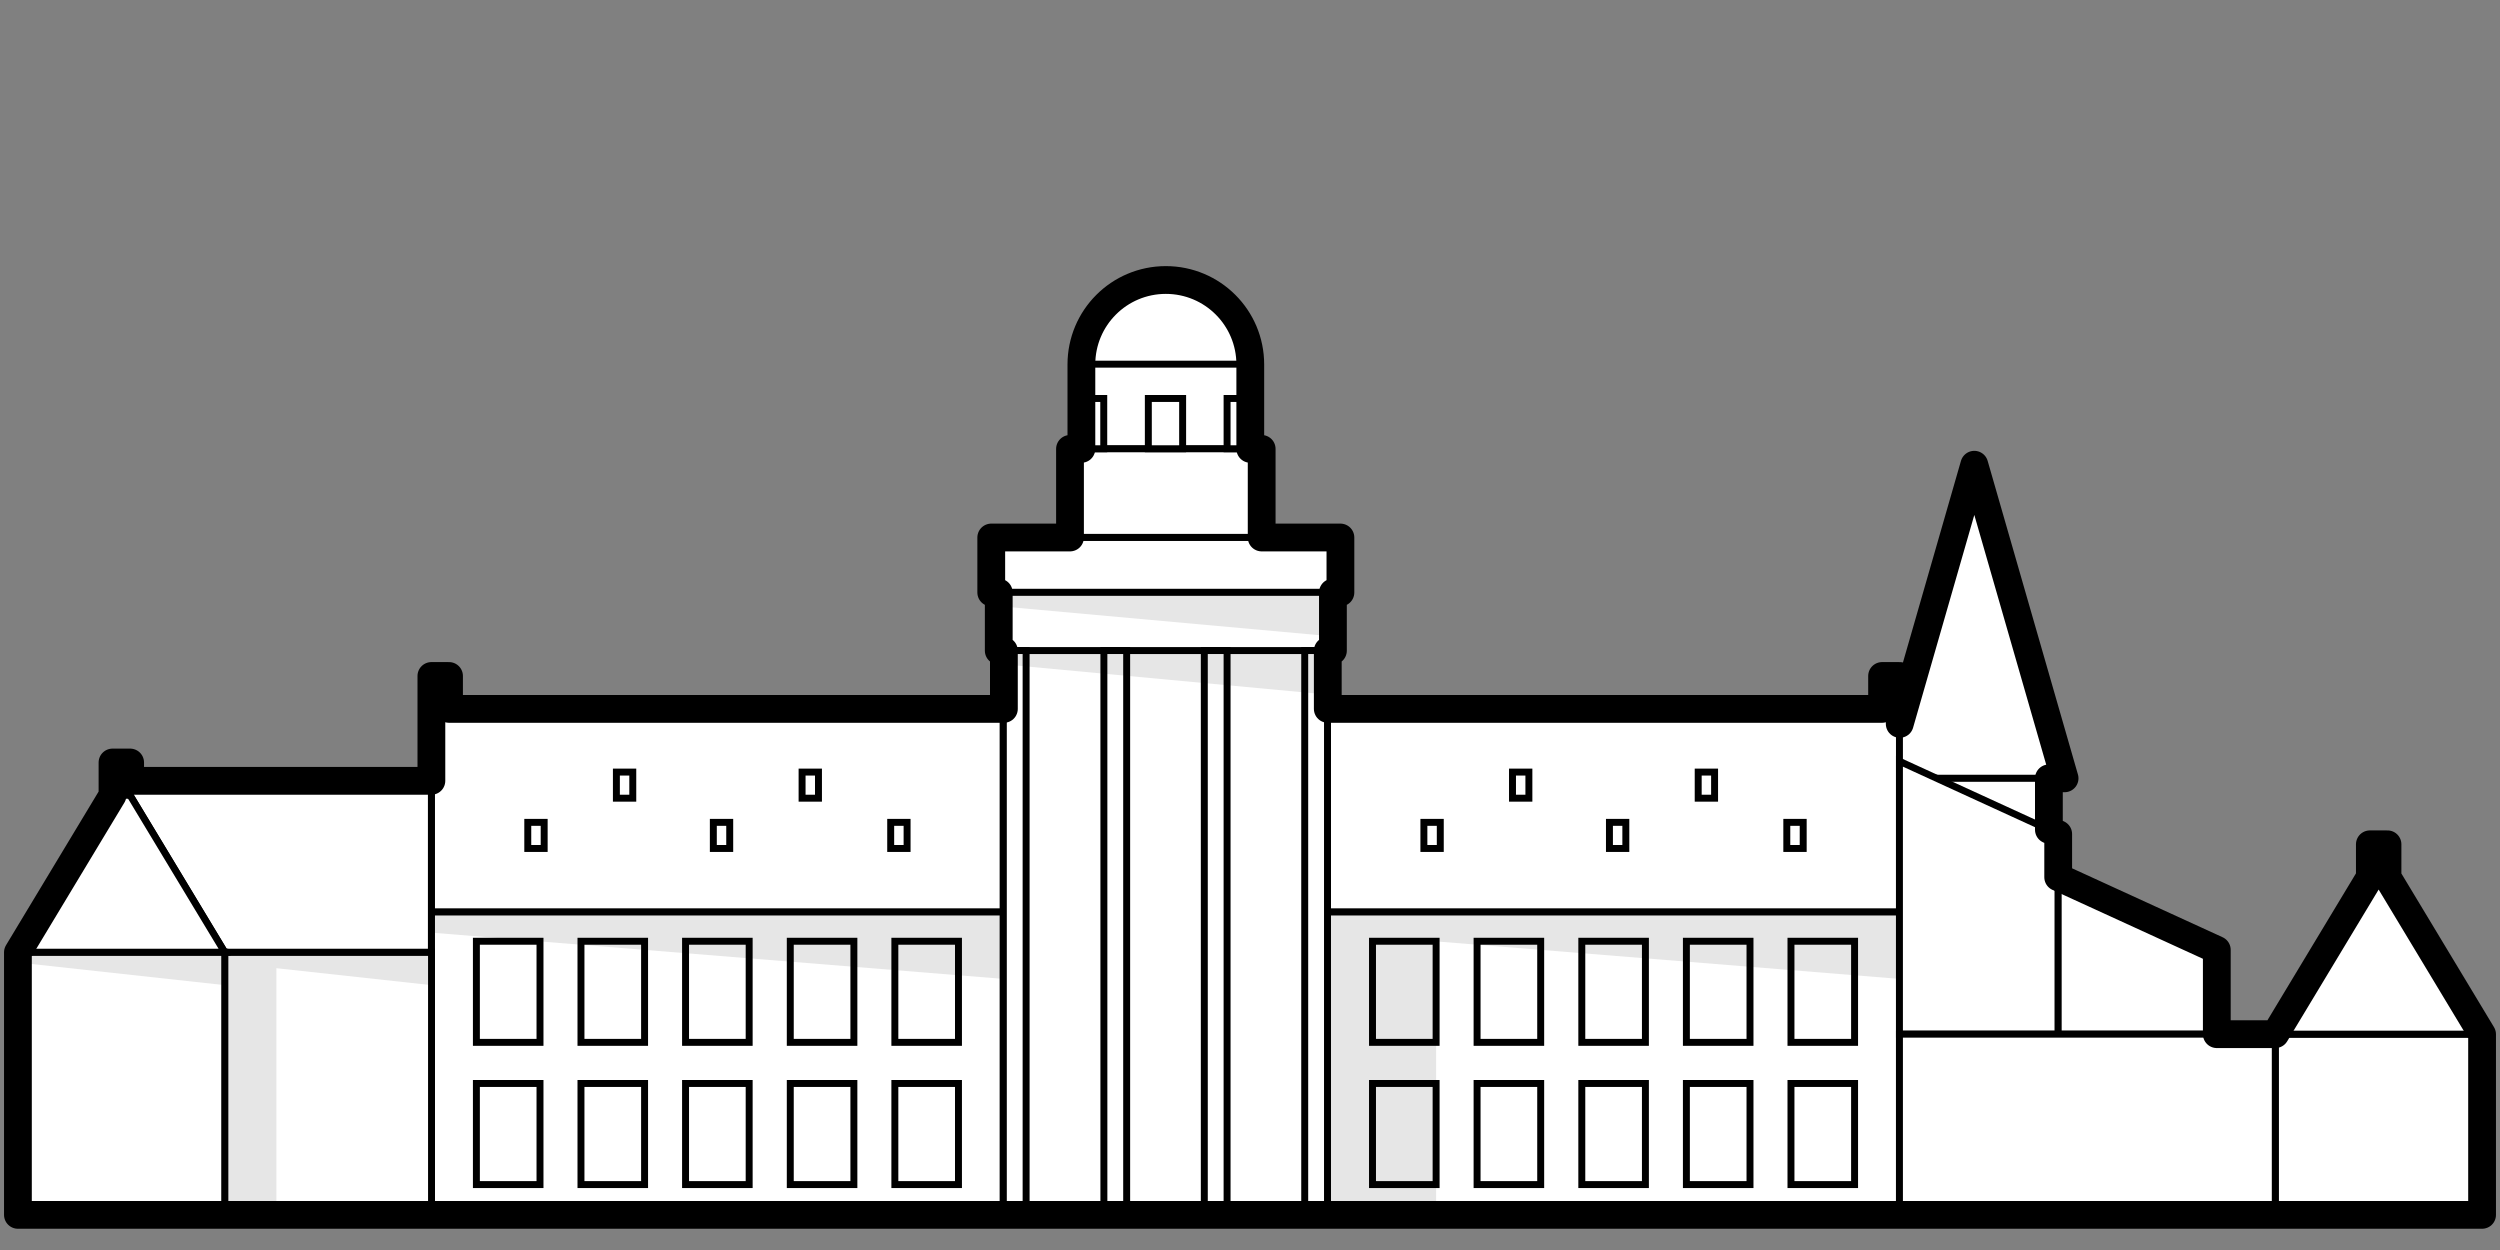 <?xml version="1.0" encoding="UTF-8"?><svg xmlns="http://www.w3.org/2000/svg" viewBox="0 0 180 90"><rect x="0" y="0" width="180" height="90" fill="#808080" stroke="none"/><g id="outlines"><g><g><polygon points="148.64 56.04 135.64 56.04 142.14 33.46 142.14 33.46 148.64 56.04" fill="#fff" stroke="#000" stroke-miterlimit="10" stroke-width=".5"/><rect x="136.76" y="56.04" width="10.75" height="31.43" fill="#fff" stroke="#000" stroke-miterlimit="10" stroke-width=".5"/><rect x="31.06" y="65.65" width="41.18" height="21.82" fill="#fff" stroke="#000" stroke-miterlimit="10" stroke-width=".5"/><rect x="31.06" y="51.03" width="41.18" height="14.62" fill="#fff" stroke="#000" stroke-miterlimit="10" stroke-width=".5"/><rect x="16.18" y="68.56" width="14.89" height="18.9" fill="#fff" stroke="#000" stroke-miterlimit="10" stroke-width=".5"/><polygon points="31.06 56.21 8.73 56.21 16.18 68.56 31.06 68.56 31.06 56.21" fill="#fff" stroke="#000" stroke-miterlimit="10" stroke-width=".5"/><rect x="1.29" y="68.56" width="14.89" height="18.9" fill="#fff" stroke="#000" stroke-miterlimit="10" stroke-width=".5"/><polygon points="8.73 56.21 8.73 56.21 1.29 68.56 16.18 68.56 8.73 56.21" fill="#fff" stroke="#000" stroke-miterlimit="10" stroke-width=".5"/><rect x="95.58" y="65.65" width="41.18" height="21.82" fill="#fff" stroke="#000" stroke-miterlimit="10" stroke-width=".5"/><rect x="95.58" y="51.03" width="41.18" height="14.62" fill="#fff" stroke="#000" stroke-miterlimit="10" stroke-width=".5"/><rect x="72.24" y="46.84" width="23.34" height="40.62" fill="#fff" stroke="#000" stroke-miterlimit="10" stroke-width=".5"/><rect x="71.34" y="38.69" width="25.15" height="3.96" fill="#fff" stroke="#000" stroke-miterlimit="10" stroke-width=".5"/><rect x="71.87" y="42.65" width="24.08" height="4.19" fill="#fff" stroke="#000" stroke-miterlimit="10" stroke-width=".5"/><rect x="77.01" y="32.31" width="13.81" height="6.38" fill="#fff" stroke="#000" stroke-miterlimit="10" stroke-width=".5"/><path d="M83.91,20.14h0c-3.36,0-6.08,2.72-6.08,6.08v6.08h12.17v-6.08c0-3.36-2.72-6.08-6.08-6.08Z" fill="#fff" stroke="#000" stroke-miterlimit="10" stroke-width=".5"/><rect x="82.68" y="28.69" width="2.47" height="3.62" fill="#fff" stroke="#000" stroke-miterlimit="10" stroke-width=".5"/><rect x="77.83" y="28.69" width="1.64" height="3.62" fill="#fff" stroke="#000" stroke-miterlimit="10" stroke-width=".5"/><rect x="88.35" y="28.69" width="1.64" height="3.62" fill="#fff" stroke="#000" stroke-miterlimit="10" stroke-width=".5"/><g><rect x="79.48" y="46.84" width="1.64" height="40.62" fill="#fff" stroke="#000" stroke-miterlimit="10" stroke-width=".5"/><rect x="72.24" y="46.84" width="1.64" height="40.62" fill="#fff" stroke="#000" stroke-miterlimit="10" stroke-width=".5"/><rect x="86.71" y="46.84" width="1.64" height="40.62" fill="#fff" stroke="#000" stroke-miterlimit="10" stroke-width=".5"/><rect x="93.94" y="46.84" width="1.64" height="40.62" fill="#fff" stroke="#000" stroke-miterlimit="10" stroke-width=".5"/></g><rect x="8.1" y="54.89" width="1.27" height="2.37" fill="#fff" stroke="#000" stroke-miterlimit="10" stroke-width=".5"/><rect x="163.82" y="74.46" width="14.89" height="13" fill="#fff" stroke="#000" stroke-miterlimit="10" stroke-width=".5"/><polygon points="171.27 62.11 171.27 62.11 163.82 74.46 178.71 74.46 171.27 62.11" fill="#fff" stroke="#000" stroke-miterlimit="10" stroke-width=".5"/><rect x="170.63" y="60.8" width="1.27" height="2.37" fill="#fff" stroke="#000" stroke-miterlimit="10" stroke-width=".5"/><rect x="31.06" y="48.66" width="1.27" height="2.37" fill="#fff" stroke="#000" stroke-miterlimit="10" stroke-width=".5"/><rect x="135.5" y="48.66" width="1.27" height="2.37" fill="#fff" stroke="#000" stroke-miterlimit="10" stroke-width=".5"/><rect x="34.3" y="67.77" width="4.58" height="7.28" fill="#fff" stroke="#000" stroke-miterlimit="10" stroke-width=".5"/><g><rect x="38" y="59.21" width="1.18" height="1.88" fill="#fff" stroke="#000" stroke-miterlimit="10" stroke-width=".5"/><rect x="51.36" y="59.21" width="1.18" height="1.88" fill="#fff" stroke="#000" stroke-miterlimit="10" stroke-width=".5"/><rect x="64.13" y="59.21" width="1.18" height="1.88" fill="#fff" stroke="#000" stroke-miterlimit="10" stroke-width=".5"/></g><g><rect x="44.38" y="55.59" width="1.18" height="1.88" fill="#fff" stroke="#000" stroke-miterlimit="10" stroke-width=".5"/><rect x="57.75" y="55.59" width="1.18" height="1.88" fill="#fff" stroke="#000" stroke-miterlimit="10" stroke-width=".5"/></g><g><rect x="102.52" y="59.21" width="1.18" height="1.88" fill="#fff" stroke="#000" stroke-miterlimit="10" stroke-width=".5"/><rect x="115.88" y="59.21" width="1.18" height="1.88" fill="#fff" stroke="#000" stroke-miterlimit="10" stroke-width=".5"/><rect x="128.65" y="59.21" width="1.18" height="1.88" fill="#fff" stroke="#000" stroke-miterlimit="10" stroke-width=".5"/></g><g><rect x="108.9" y="55.59" width="1.18" height="1.88" fill="#fff" stroke="#000" stroke-miterlimit="10" stroke-width=".5"/><rect x="122.27" y="55.59" width="1.18" height="1.88" fill="#fff" stroke="#000" stroke-miterlimit="10" stroke-width=".5"/></g><rect x="34.3" y="78.01" width="4.58" height="7.28" fill="#fff" stroke="#000" stroke-miterlimit="10" stroke-width=".5"/><rect x="41.83" y="67.77" width="4.58" height="7.28" fill="#fff" stroke="#000" stroke-miterlimit="10" stroke-width=".5"/><rect x="41.83" y="78.01" width="4.58" height="7.28" fill="#fff" stroke="#000" stroke-miterlimit="10" stroke-width=".5"/><rect x="49.36" y="67.77" width="4.58" height="7.28" fill="#fff" stroke="#000" stroke-miterlimit="10" stroke-width=".5"/><rect x="49.36" y="78.01" width="4.58" height="7.28" fill="#fff" stroke="#000" stroke-miterlimit="10" stroke-width=".5"/><rect x="56.9" y="67.77" width="4.58" height="7.28" fill="#fff" stroke="#000" stroke-miterlimit="10" stroke-width=".5"/><rect x="56.9" y="78.01" width="4.58" height="7.28" fill="#fff" stroke="#000" stroke-miterlimit="10" stroke-width=".5"/><rect x="64.43" y="67.77" width="4.58" height="7.28" fill="#fff" stroke="#000" stroke-miterlimit="10" stroke-width=".5"/><rect x="64.43" y="78.01" width="4.58" height="7.28" fill="#fff" stroke="#000" stroke-miterlimit="10" stroke-width=".5"/><rect x="98.82" y="67.77" width="4.58" height="7.28" fill="#fff" stroke="#000" stroke-miterlimit="10" stroke-width=".5"/><rect x="98.82" y="78.01" width="4.58" height="7.28" fill="#fff" stroke="#000" stroke-miterlimit="10" stroke-width=".5"/><rect x="106.35" y="67.77" width="4.58" height="7.28" fill="#fff" stroke="#000" stroke-miterlimit="10" stroke-width=".5"/><rect x="106.35" y="78.01" width="4.58" height="7.28" fill="#fff" stroke="#000" stroke-miterlimit="10" stroke-width=".5"/><rect x="113.89" y="67.77" width="4.58" height="7.28" fill="#fff" stroke="#000" stroke-miterlimit="10" stroke-width=".5"/><rect x="113.89" y="78.01" width="4.58" height="7.28" fill="#fff" stroke="#000" stroke-miterlimit="10" stroke-width=".5"/><rect x="121.42" y="67.77" width="4.58" height="7.28" fill="#fff" stroke="#000" stroke-miterlimit="10" stroke-width=".5"/><rect x="121.42" y="78.01" width="4.58" height="7.28" fill="#fff" stroke="#000" stroke-miterlimit="10" stroke-width=".5"/><rect x="128.95" y="67.77" width="4.58" height="7.28" fill="#fff" stroke="#000" stroke-miterlimit="10" stroke-width=".5"/><rect x="128.95" y="78.01" width="4.58" height="7.28" fill="#fff" stroke="#000" stroke-miterlimit="10" stroke-width=".5"/><polygon points="136.76 54.81 136.76 74.46 148.19 74.46 148.19 60.05 136.76 54.81" fill="#fff" stroke="#000" stroke-miterlimit="10" stroke-width=".5"/><polygon points="148.19 63.16 148.19 74.46 159.61 74.46 159.61 68.4 148.19 63.16" fill="#fff" stroke="#000" stroke-miterlimit="10" stroke-width=".5"/><rect x="136.76" y="74.46" width="27.06" height="13" fill="#fff" stroke="#000" stroke-miterlimit="10" stroke-width=".5"/><line x1="77.83" y1="26.22" x2="90" y2="26.22" fill="#fff" stroke="#000" stroke-miterlimit="10" stroke-width=".5"/></g><path d="M171.9,63.16h0v-2.37h-1.27v2.37h0l-6.81,11.3h-4.21v-6.07l-11.42-5.23v-3.11l-.67-.31v-3.7h1.13l-6.5-22.58-5.37,18.66v-3.45h-1.27v2.37h-39.91v-4.19h.37v-4.19h.54v-3.96h-5.67v-6.38h-.82v-6.08c0-3.36-2.72-6.08-6.08-6.08s-6.08,2.72-6.08,6.08v6.08h-.82v6.38h-5.67v3.96h.54v4.19h.37v4.19H32.33v-2.37h-1.27v7.55H9.37v-1.32h-1.27v2.37h0l-6.81,11.3v18.9H178.71v-13l-6.81-11.3Z" fill="none" stroke="#000" stroke-linejoin="round" stroke-width="2"/></g></g><g id="shadows"><polygon points="72.24 70.48 31.06 67.15 31.06 65.65 72.24 65.65 72.24 70.48" opacity=".1"/><polygon points="95.58 50.01 72.24 47.83 72.24 46.84 95.58 46.84 95.58 50.01" opacity=".1"/><polygon points="95.95 45.82 71.87 43.64 71.87 42.65 95.95 42.65 95.95 45.82" opacity=".1"/><polygon points="16.18 70.93 1.29 69.3 1.29 68.56 16.18 68.56 16.18 70.93" opacity=".1"/><g opacity=".1"><polygon points="31.06 68.56 19.9 68.56 16.18 68.56 16.18 69.3 16.18 87.46 19.9 87.46 19.9 69.71 31.06 70.93 31.06 68.56"/></g><g opacity=".1"><polygon points="136.76 65.65 103.4 65.65 95.58 65.65 95.58 67.15 95.58 87.46 103.4 87.46 103.4 67.78 136.76 70.48 136.76 65.65"/></g></g></svg>